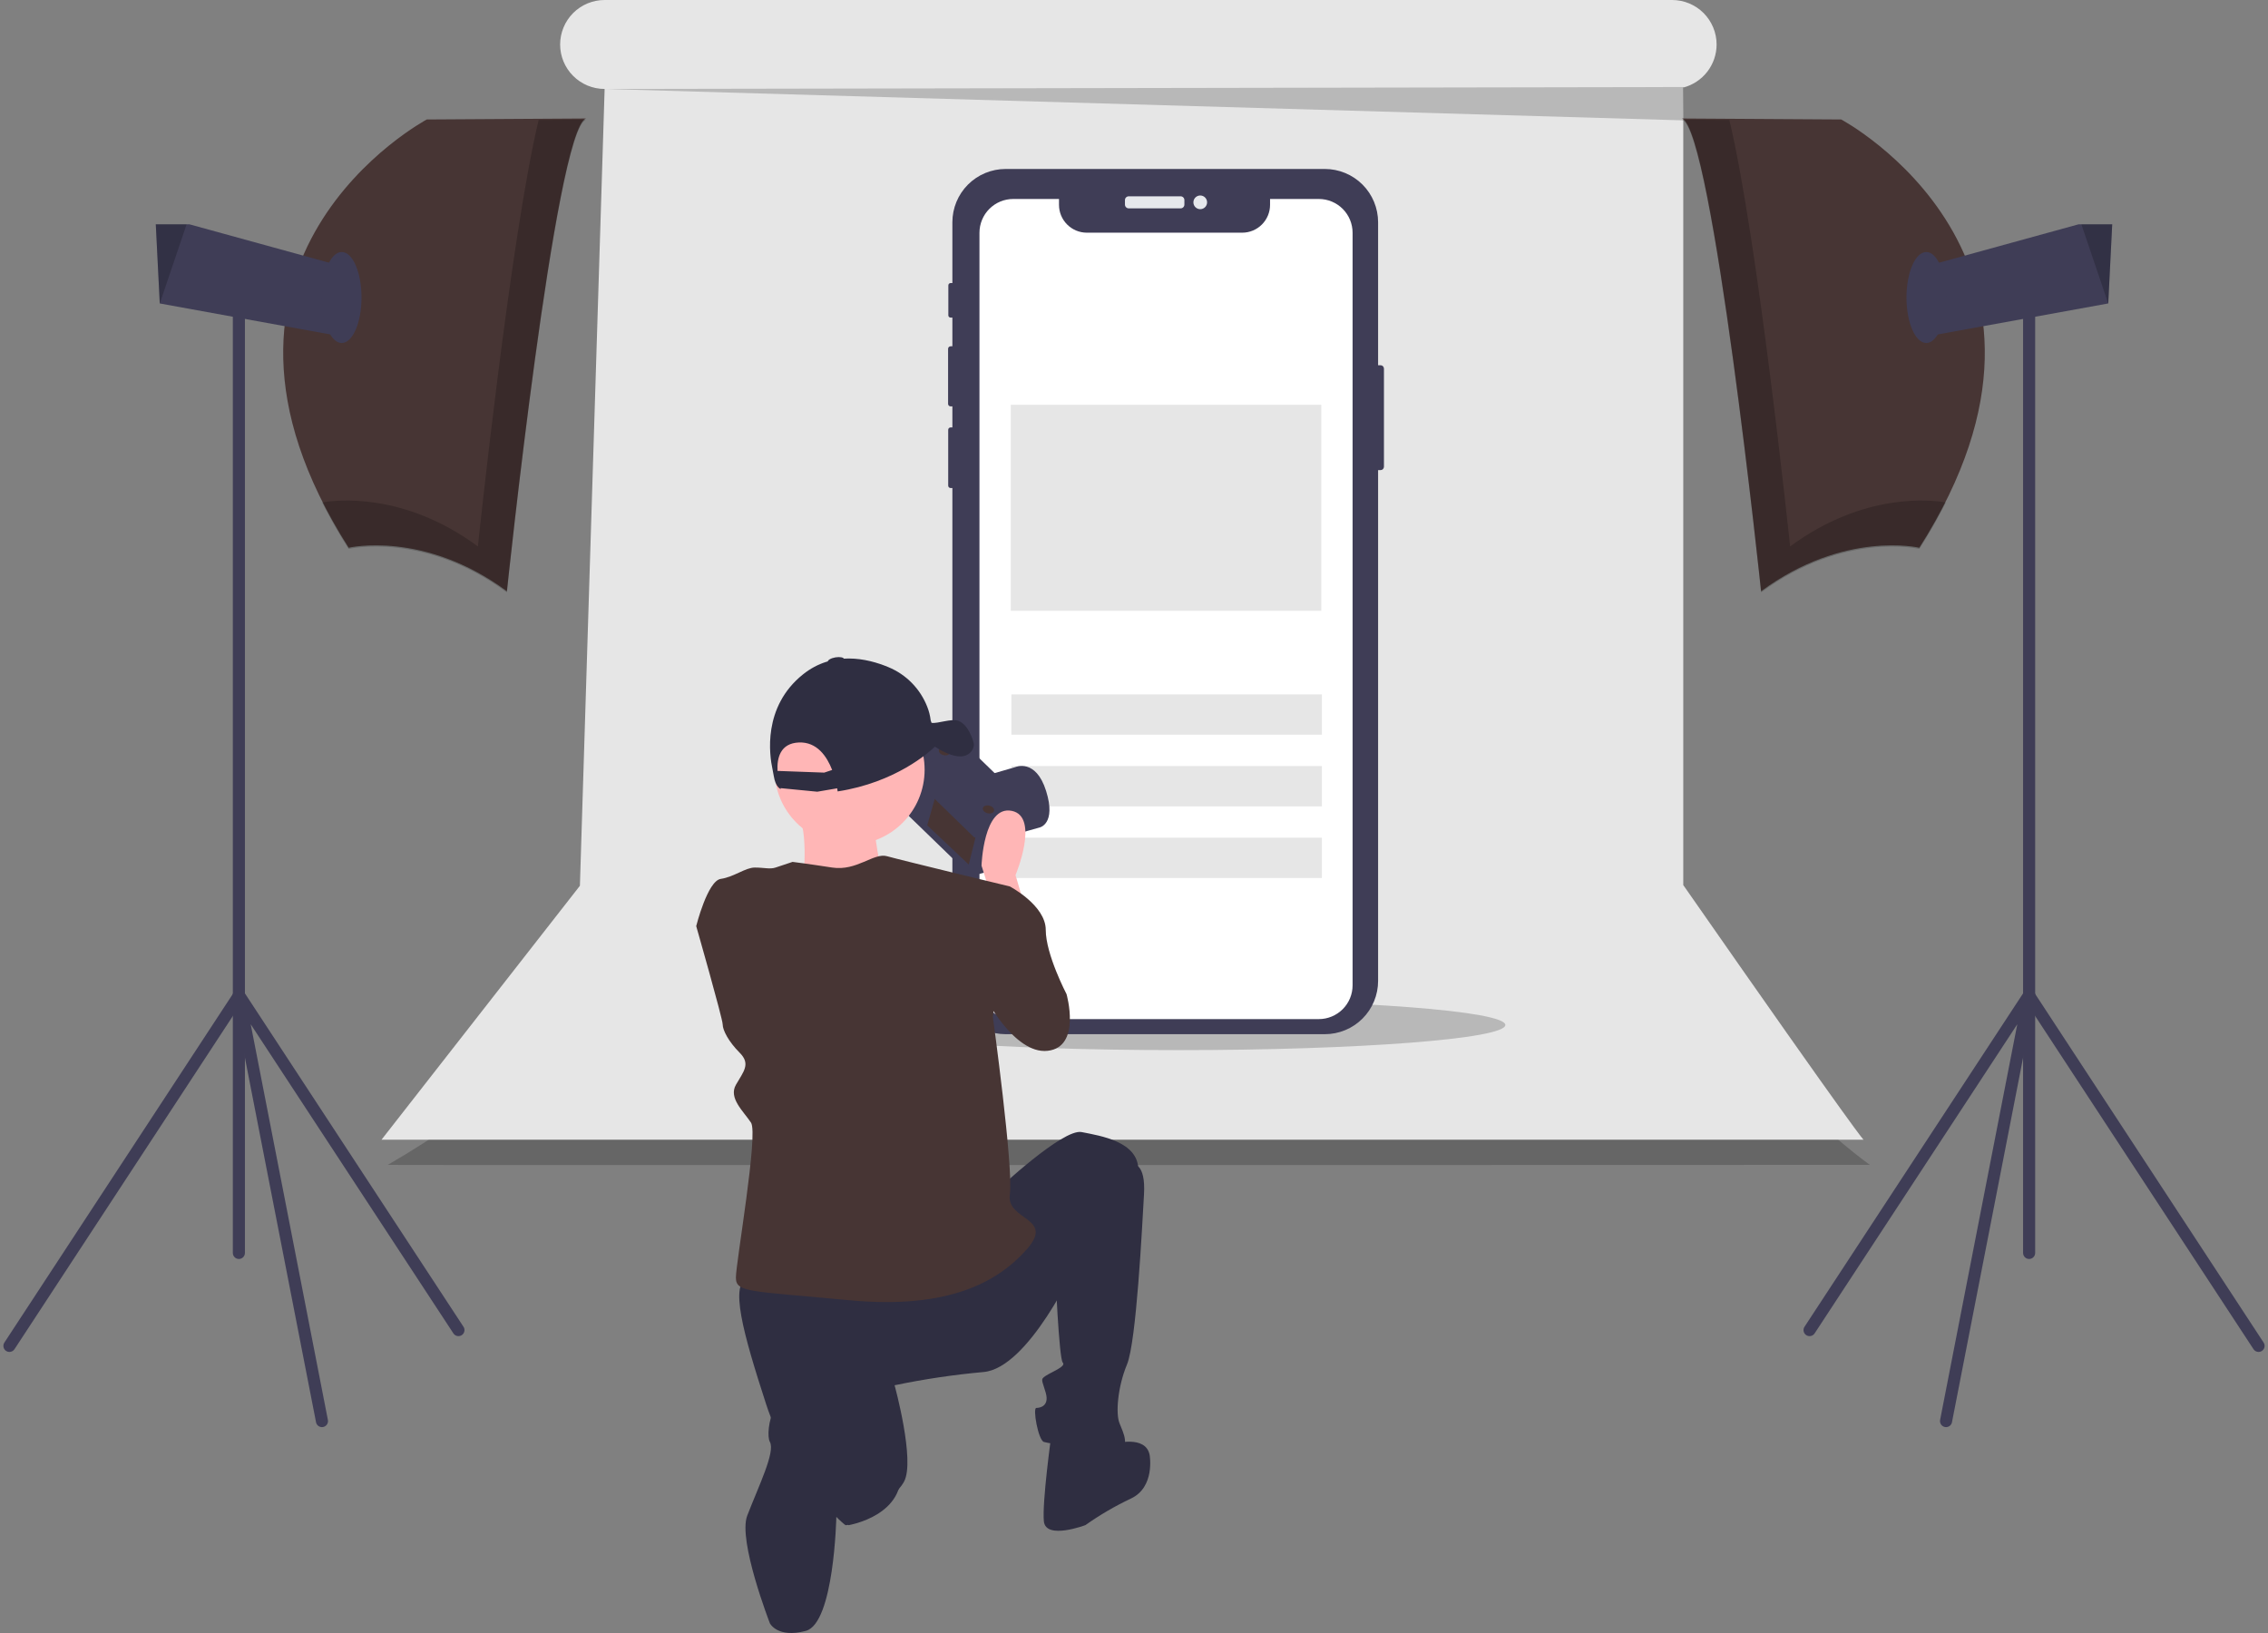 <svg width="100" height="72" viewBox="0 0 100 72" fill="none" xmlns="http://www.w3.org/2000/svg">
<rect x="0" y="0" width="100" height="72" fill="#808080" stroke="none"/>
<g clip-path="url(#clip0_82_6542)">
<path opacity="0.2" d="M25.815 42.014C25.815 42.014 26.024 46.199 17.097 51.36C17.097 51.36 17.086 51.382 82.445 51.36C82.445 51.36 74.982 46.059 74.494 40.131" fill="black"/>
<path d="M74.218 39.023V3.86C74.638 3.751 75.011 3.506 75.277 3.162C75.543 2.818 75.688 2.396 75.688 1.961C75.688 1.704 75.637 1.449 75.538 1.211C75.44 0.973 75.295 0.757 75.113 0.574C74.931 0.392 74.715 0.248 74.477 0.149C74.239 0.051 73.984 8.94262e-06 73.727 9.53675e-06H26.659C26.401 9.09115e-06 26.146 0.051 25.908 0.149C25.67 0.248 25.454 0.392 25.272 0.574C25.09 0.757 24.945 0.973 24.847 1.211C24.748 1.449 24.697 1.704 24.697 1.961C24.697 2.481 24.904 2.98 25.272 3.348C25.64 3.716 26.138 3.922 26.659 3.922H26.659L25.569 39.054L16.821 50.251C16.821 50.251 16.747 50.251 82.168 50.251C82.168 50.251 82.122 50.364 74.218 39.023Z" fill="#E6E6E6"/>
<path opacity="0.2" d="M51.963 46.301C59.921 46.301 66.373 45.804 66.373 45.192C66.373 44.58 59.921 44.084 51.963 44.084C44.004 44.084 37.552 44.58 37.552 45.192C37.552 45.804 44.004 46.301 51.963 46.301Z" fill="black"/>
<path opacity="0.2" d="M26.658 3.922L74.218 5.307L74.238 3.837L26.658 3.922Z" fill="black"/>
<path d="M61.021 16.254V20.577C61.021 20.617 61.005 20.655 60.977 20.683C60.949 20.712 60.91 20.728 60.87 20.728H60.763V43.248C60.763 43.872 60.516 44.469 60.075 44.91C59.634 45.351 59.036 45.598 58.413 45.598H44.341C44.033 45.598 43.727 45.537 43.442 45.419C43.157 45.301 42.898 45.128 42.68 44.91C42.462 44.692 42.289 44.433 42.171 44.148C42.053 43.862 41.992 43.557 41.992 43.248V21.518H41.915C41.886 21.518 41.859 21.506 41.839 21.487C41.819 21.467 41.808 21.44 41.808 21.412V18.951C41.808 18.937 41.811 18.923 41.816 18.91C41.822 18.898 41.829 18.886 41.839 18.876C41.849 18.866 41.861 18.858 41.874 18.853C41.887 18.847 41.901 18.845 41.915 18.845H41.992V17.918H41.914C41.884 17.918 41.856 17.906 41.835 17.885C41.814 17.864 41.803 17.835 41.803 17.806V15.379C41.803 15.35 41.815 15.321 41.835 15.301C41.856 15.28 41.885 15.268 41.914 15.268H41.992V14.003H41.913C41.9 14.003 41.887 14 41.875 13.995C41.863 13.99 41.852 13.983 41.843 13.974C41.834 13.965 41.826 13.954 41.821 13.942C41.816 13.93 41.814 13.917 41.814 13.904V12.58C41.814 12.553 41.824 12.528 41.843 12.51C41.861 12.491 41.886 12.48 41.913 12.48H41.992V9.799C41.992 9.176 42.24 8.578 42.68 8.138C43.121 7.697 43.718 7.45 44.341 7.45H58.413C59.036 7.45 59.634 7.697 60.075 8.138C60.515 8.578 60.763 9.176 60.763 9.799V16.103H60.87C60.91 16.103 60.949 16.119 60.977 16.147C61.005 16.176 61.021 16.214 61.021 16.254Z" fill="#3F3D56"/>
<path d="M52.055 8.655H49.769C49.676 8.655 49.601 8.73 49.601 8.822V9.02C49.601 9.112 49.676 9.187 49.769 9.187H52.055C52.148 9.187 52.222 9.112 52.222 9.02V8.822C52.222 8.73 52.148 8.655 52.055 8.655Z" fill="#E6E8EC"/>
<path d="M52.921 9.223C53.087 9.223 53.223 9.088 53.223 8.921C53.223 8.754 53.087 8.619 52.921 8.619C52.754 8.619 52.619 8.754 52.619 8.921C52.619 9.088 52.754 9.223 52.921 9.223Z" fill="#E6E8EC"/>
<path d="M59.638 10.264V43.443C59.638 43.839 59.481 44.218 59.201 44.497C58.922 44.776 58.542 44.933 58.147 44.933H44.677C44.481 44.934 44.287 44.895 44.106 44.821C43.925 44.746 43.761 44.636 43.622 44.498C43.484 44.359 43.374 44.195 43.299 44.014C43.224 43.833 43.186 43.639 43.186 43.443V10.264C43.186 10.068 43.225 9.874 43.3 9.693C43.374 9.512 43.484 9.348 43.623 9.209C43.761 9.071 43.925 8.961 44.106 8.886C44.287 8.811 44.481 8.773 44.677 8.773H46.693V9.031C46.693 9.357 46.822 9.669 47.053 9.899C47.283 10.13 47.595 10.259 47.92 10.259H54.771C55.097 10.259 55.409 10.13 55.639 9.899C55.869 9.669 55.999 9.357 55.999 9.031V8.773H58.147C58.343 8.773 58.537 8.811 58.718 8.886C58.899 8.961 59.063 9.071 59.202 9.209C59.34 9.348 59.45 9.512 59.525 9.693C59.599 9.874 59.638 10.068 59.638 10.264Z" fill="white"/>
<path d="M58.285 30.616H44.594V32.393H58.285V30.616Z" fill="#E6E6E6"/>
<path d="M58.285 33.775H44.594V35.553H58.285V33.775Z" fill="#E6E6E6"/>
<path d="M58.285 36.935H44.594V38.712H58.285V36.935Z" fill="#E6E6E6"/>
<path d="M58.257 17.847H44.567V26.93H58.257V17.847Z" fill="#E6E6E6"/>
<path d="M25.839 5.224L18.818 5.268C18.818 5.268 7.262 11.416 15.373 24.15C15.373 24.15 18.687 23.365 22.35 26.069C22.35 26.069 24.487 5.704 25.839 5.224Z" fill="#473534"/>
<path opacity="0.2" d="M23.75 5.288C22.493 10.542 21.071 24.093 21.071 24.093C17.798 21.678 14.806 22.047 14.205 22.153C14.559 22.855 14.949 23.538 15.373 24.201C15.373 24.201 18.687 23.416 22.35 26.119C22.35 26.119 24.487 5.754 25.839 5.275L23.75 5.288Z" fill="black"/>
<path d="M15.329 11.809L14.719 14.774L7.046 13.38L7.044 13.379L6.869 9.89H8.352L15.329 11.809Z" fill="#3F3D56"/>
<path opacity="0.2" d="M8.228 9.89L7.046 13.38L7.044 13.379L6.869 9.89H8.228Z" fill="black"/>
<path d="M15.068 15.123C15.549 15.123 15.94 14.225 15.94 13.117C15.94 12.009 15.549 11.111 15.068 11.111C14.586 11.111 14.196 12.009 14.196 13.117C14.196 14.225 14.586 15.123 15.068 15.123Z" fill="#3F3D56"/>
<path d="M10.533 55.509C10.498 55.509 10.463 55.502 10.43 55.489C10.398 55.475 10.369 55.456 10.344 55.431C10.319 55.406 10.3 55.377 10.286 55.345C10.273 55.312 10.266 55.278 10.266 55.242V13.117C10.266 13.046 10.294 12.979 10.344 12.929C10.394 12.879 10.462 12.851 10.533 12.851C10.603 12.851 10.671 12.879 10.721 12.929C10.771 12.979 10.799 13.046 10.799 13.117V55.242C10.799 55.278 10.792 55.312 10.779 55.344C10.765 55.377 10.746 55.406 10.721 55.431C10.696 55.456 10.667 55.475 10.634 55.489C10.602 55.502 10.568 55.509 10.533 55.509Z" fill="#3F3D56"/>
<path d="M14.195 62.923C14.133 62.922 14.074 62.901 14.026 62.862C13.978 62.822 13.946 62.768 13.934 62.707L10.271 43.928C10.259 43.868 10.269 43.805 10.298 43.75C10.327 43.696 10.375 43.654 10.432 43.63C10.489 43.607 10.553 43.604 10.612 43.623C10.671 43.641 10.722 43.679 10.755 43.731L20.436 58.498C20.475 58.557 20.489 58.629 20.474 58.698C20.46 58.767 20.419 58.828 20.36 58.867C20.3 58.906 20.228 58.919 20.159 58.905C20.09 58.891 20.029 58.849 19.991 58.79L11.054 45.159L14.457 62.605C14.464 62.639 14.464 62.675 14.457 62.709C14.45 62.743 14.436 62.776 14.417 62.805C14.397 62.834 14.372 62.859 14.343 62.878C14.314 62.898 14.281 62.911 14.247 62.918C14.23 62.921 14.212 62.923 14.195 62.923Z" fill="#3F3D56"/>
<path d="M0.415 59.608C0.367 59.608 0.32 59.595 0.279 59.571C0.237 59.546 0.203 59.511 0.181 59.468C0.158 59.426 0.147 59.378 0.149 59.33C0.151 59.282 0.166 59.236 0.192 59.196L10.309 43.758C10.348 43.699 10.409 43.658 10.478 43.644C10.547 43.63 10.619 43.643 10.678 43.682C10.737 43.721 10.778 43.781 10.793 43.85C10.807 43.919 10.794 43.991 10.755 44.051L0.638 59.488C0.614 59.525 0.581 59.555 0.542 59.576C0.503 59.597 0.459 59.608 0.415 59.608Z" fill="#3F3D56"/>
<path d="M74.161 5.224L81.182 5.268C81.182 5.268 92.738 11.416 84.627 24.15C84.627 24.15 81.313 23.365 77.65 26.069C77.65 26.069 75.513 5.704 74.161 5.224Z" fill="#473534"/>
<path opacity="0.2" d="M76.25 5.288C77.507 10.542 78.929 24.093 78.929 24.093C82.202 21.678 85.194 22.047 85.795 22.153C85.441 22.855 85.051 23.538 84.627 24.201C84.627 24.201 81.313 23.416 77.65 26.119C77.65 26.119 75.513 5.754 74.161 5.275L76.25 5.288Z" fill="black"/>
<path d="M84.671 11.809L85.281 14.774L92.954 13.38L92.957 13.379L93.131 9.89H91.648L84.671 11.809Z" fill="#3F3D56"/>
<path opacity="0.2" d="M91.772 9.89L92.954 13.38L92.956 13.379L93.131 9.89H91.772Z" fill="black"/>
<path d="M84.933 15.123C85.414 15.123 85.805 14.225 85.805 13.117C85.805 12.009 85.414 11.111 84.933 11.111C84.451 11.111 84.06 12.009 84.06 13.117C84.06 14.225 84.451 15.123 84.933 15.123Z" fill="#3F3D56"/>
<path d="M89.468 55.509C89.433 55.509 89.398 55.502 89.366 55.489C89.333 55.475 89.304 55.456 89.279 55.431C89.254 55.406 89.235 55.377 89.222 55.344C89.208 55.312 89.201 55.278 89.201 55.242V13.117C89.201 13.046 89.229 12.979 89.279 12.929C89.329 12.879 89.397 12.851 89.468 12.851C89.538 12.851 89.606 12.879 89.656 12.929C89.706 12.979 89.734 13.046 89.734 13.117V55.242C89.734 55.278 89.728 55.312 89.714 55.344C89.701 55.377 89.681 55.406 89.656 55.431C89.632 55.456 89.602 55.475 89.57 55.489C89.537 55.502 89.503 55.509 89.468 55.509Z" fill="#3F3D56"/>
<path d="M85.805 62.923C85.788 62.923 85.77 62.921 85.754 62.918C85.684 62.904 85.623 62.864 85.584 62.805C85.544 62.746 85.529 62.674 85.543 62.605L88.946 45.159L80.01 58.79C79.99 58.819 79.966 58.845 79.937 58.864C79.908 58.884 79.875 58.898 79.841 58.905C79.807 58.912 79.771 58.913 79.737 58.906C79.703 58.899 79.67 58.886 79.64 58.867C79.611 58.848 79.586 58.823 79.566 58.794C79.546 58.765 79.533 58.733 79.526 58.698C79.519 58.664 79.518 58.629 79.525 58.594C79.531 58.56 79.544 58.527 79.564 58.498L89.245 43.731C89.279 43.679 89.329 43.641 89.388 43.623C89.447 43.604 89.511 43.607 89.568 43.63C89.625 43.654 89.673 43.696 89.702 43.75C89.731 43.805 89.741 43.868 89.729 43.928L86.066 62.707C86.054 62.768 86.022 62.822 85.974 62.862C85.927 62.901 85.867 62.922 85.805 62.923Z" fill="#3F3D56"/>
<path d="M99.585 59.608C99.541 59.608 99.497 59.597 99.458 59.576C99.419 59.555 99.386 59.525 99.362 59.488L89.245 44.051C89.206 43.991 89.193 43.919 89.207 43.85C89.222 43.781 89.263 43.721 89.322 43.682C89.381 43.643 89.453 43.63 89.522 43.644C89.591 43.658 89.652 43.699 89.691 43.758L99.808 59.196C99.834 59.236 99.849 59.282 99.851 59.33C99.853 59.378 99.842 59.426 99.819 59.468C99.796 59.511 99.763 59.546 99.722 59.571C99.68 59.595 99.633 59.608 99.585 59.608Z" fill="#3F3D56"/>
<path d="M43.924 37.018L45.834 36.486C45.834 36.486 46.582 36.337 46.125 34.876C45.667 33.415 44.761 33.824 44.761 33.824L43.066 34.316L42.398 34.523L43.339 35.843L43.418 36.723L43.924 37.018Z" fill="#3F3D56"/>
<path d="M40.233 33.157L39.633 35.551L42.704 38.527L42.968 38.593L43.672 38.395L44.272 36.002L43.664 35.363L44.285 35.201L42.961 33.915L42.27 34.06L41.716 33.51L42.09 33.361L42.125 33.22L41.672 32.863L40.233 33.157Z" fill="#3F3D56"/>
<path d="M43.11 36.534L42.713 38.118L40.883 36.388L41.341 34.782L43.11 36.534Z" fill="#473534"/>
<path d="M40.233 33.157L40.149 33.493L43.202 36.464L43.466 36.529L44.148 36.345L44.186 36.344L44.272 36.002L43.665 35.363L44.285 35.201L42.961 33.915L42.27 34.06L41.716 33.51L42.09 33.361L42.125 33.22L41.672 32.863L40.233 33.157Z" stroke="#3F3D56" stroke-miterlimit="10"/>
<path d="M41.89 33.189C41.913 33.097 41.821 32.994 41.685 32.96C41.549 32.926 41.42 32.973 41.397 33.066C41.374 33.158 41.465 33.26 41.601 33.294C41.737 33.328 41.867 33.281 41.89 33.189Z" fill="#473534"/>
<path d="M43.83 35.751C43.853 35.658 43.761 35.556 43.625 35.522C43.489 35.488 43.36 35.535 43.337 35.627C43.314 35.72 43.405 35.822 43.541 35.856C43.677 35.89 43.806 35.843 43.83 35.751Z" fill="#473534"/>
<path d="M45.193 40L44.776 38.584C44.776 38.584 45.859 36.001 44.609 35.751C43.36 35.502 43.277 38.167 43.277 38.167L43.776 39.75L45.193 40Z" fill="#FFB6B6"/>
<path d="M37.459 37.246C39.287 37.246 40.768 35.765 40.768 33.937C40.768 32.11 39.287 30.628 37.459 30.628C35.632 30.628 34.15 32.11 34.15 33.937C34.15 35.765 35.632 37.246 37.459 37.246Z" fill="#FFB6B6"/>
<path d="M38.53 36.273C38.53 36.273 38.724 38.706 39.211 38.901C39.698 39.096 33.955 40.458 33.955 40.458L35.415 38.804C35.415 38.804 35.707 36.273 35.026 35.689L38.53 36.273Z" fill="#FFB6B6"/>
<path d="M43.193 39.25L44.526 39.084C44.526 39.084 46.109 39.917 46.109 41C46.109 42.083 47.026 43.832 47.026 43.832C47.026 43.832 47.692 46.165 46.192 46.331C44.693 46.498 43.36 43.832 43.36 43.832L43.193 39.25Z" fill="#473534"/>
<path d="M43.943 52.496C43.943 52.496 46.859 49.747 47.692 49.914C48.525 50.08 50.191 50.33 50.191 51.58C50.191 52.829 47.442 55.745 47.442 55.745C47.442 55.745 45.359 60.327 43.36 60.494C42.045 60.613 40.737 60.808 39.444 61.077C39.444 61.077 40.361 64.409 39.861 65.325C39.361 66.242 37.445 67.325 37.278 67.242C37.112 67.158 34.779 64.992 33.779 61.91C32.78 58.828 32.113 56.495 33.03 56.328C33.946 56.162 43.943 52.496 43.943 52.496Z" fill="#2F2E41"/>
<path d="M49.941 51.33C49.941 51.33 50.524 51.246 50.441 52.663C50.358 54.079 50.108 59.161 49.691 60.16C49.275 61.16 49.191 62.326 49.358 62.743C49.525 63.16 49.858 63.826 49.275 63.909C48.692 63.992 46.276 63.659 46.026 63.576C45.776 63.493 45.526 62.077 45.693 62.077C45.859 62.077 46.276 61.993 46.109 61.41C45.943 60.827 45.859 60.827 46.109 60.66C46.359 60.494 47.026 60.244 46.859 60.077C46.692 59.91 46.526 55.995 46.526 55.995L49.941 51.33Z" fill="#2F2E41"/>
<path d="M49.108 63.659C49.108 63.659 50.525 63.243 50.691 64.159C50.691 64.159 50.941 65.575 49.858 66.075C49.159 66.406 48.49 66.796 47.859 67.242C47.859 67.242 46.109 67.908 46.026 67.075C45.943 66.242 46.359 63.243 46.359 63.243L49.108 63.659Z" fill="#2F2E41"/>
<path d="M39.694 64.659L37.029 62.493C37.029 62.493 37.529 65.159 36.862 65.659L36.558 66.549L37.41 67.246C37.41 67.246 40.028 66.825 39.694 64.659Z" fill="#2F2E41"/>
<path d="M35.946 60.993C35.946 60.993 37.695 61.493 37.445 63.243C37.195 64.992 36.875 66.893 36.875 66.893C36.875 66.893 36.779 71.573 35.529 71.907C34.279 72.24 33.946 71.573 33.946 71.573C33.946 71.573 32.526 67.916 32.947 66.825C33.456 65.504 34.19 64.022 33.946 63.576C33.707 63.137 34.113 60.744 35.946 60.993Z" fill="#2F2E41"/>
<path d="M34.946 38.001C34.946 38.001 35.612 38.084 36.695 38.251C37.778 38.417 38.528 37.584 39.111 37.751C39.694 37.917 44.526 39.084 44.526 39.084L43.776 44.832C43.776 44.832 44.693 51.496 44.526 52.663C44.36 53.829 46.526 53.662 45.276 55.079C44.026 56.495 41.86 57.745 37.445 57.328C33.03 56.911 32.447 56.995 32.447 56.328C32.447 55.662 33.446 49.997 33.113 49.497C32.78 48.997 32.114 48.414 32.447 47.831C32.78 47.248 33.113 46.915 32.613 46.415C32.114 45.915 31.864 45.415 31.864 45.165C31.864 44.915 30.697 40.833 30.697 40.833C30.697 40.833 31.197 38.834 31.78 38.751C32.363 38.667 32.863 38.251 33.28 38.251C33.696 38.251 33.946 38.334 34.196 38.251L34.946 38.001Z" fill="#473534"/>
<path d="M42.935 32.777C42.892 32.584 42.682 31.94 42.256 31.783C41.944 31.668 41.363 31.911 41.074 31.871L41.036 31.765C41.012 31.556 40.96 31.352 40.882 31.157C40.729 30.767 40.499 30.412 40.206 30.113C39.912 29.813 39.562 29.577 39.174 29.416C38.222 29.018 36.715 28.689 35.408 29.732C33.612 31.166 33.929 33.31 34.059 33.905C34.081 34.005 34.1 34.104 34.115 34.205C34.196 34.729 34.428 34.791 34.428 34.791C34.428 34.791 34.422 34.776 34.414 34.749L36.036 34.907L36.913 34.757C36.928 34.843 36.933 34.894 36.933 34.894C39.492 34.502 40.981 33.155 41.223 32.921C41.435 33.062 41.831 33.292 42.215 33.343C42.777 33.416 42.978 32.969 42.935 32.777ZM36.342 34.065L34.282 33.99C34.253 33.428 34.398 32.77 35.226 32.736C36.025 32.704 36.46 33.353 36.691 33.948L36.342 34.065Z" fill="#2F2E41"/>
<path d="M36.881 29.256C37.079 29.222 37.23 29.134 37.217 29.059C37.204 28.984 37.033 28.951 36.834 28.984C36.636 29.018 36.485 29.107 36.498 29.182C36.511 29.257 36.682 29.29 36.881 29.256Z" fill="#2F2E41"/>
</g>
<defs>
<clipPath id="clip0_82_6542">
<rect width="99.703" height="72" fill="white" transform="translate(0.149)"/>
</clipPath>
</defs>
</svg>
